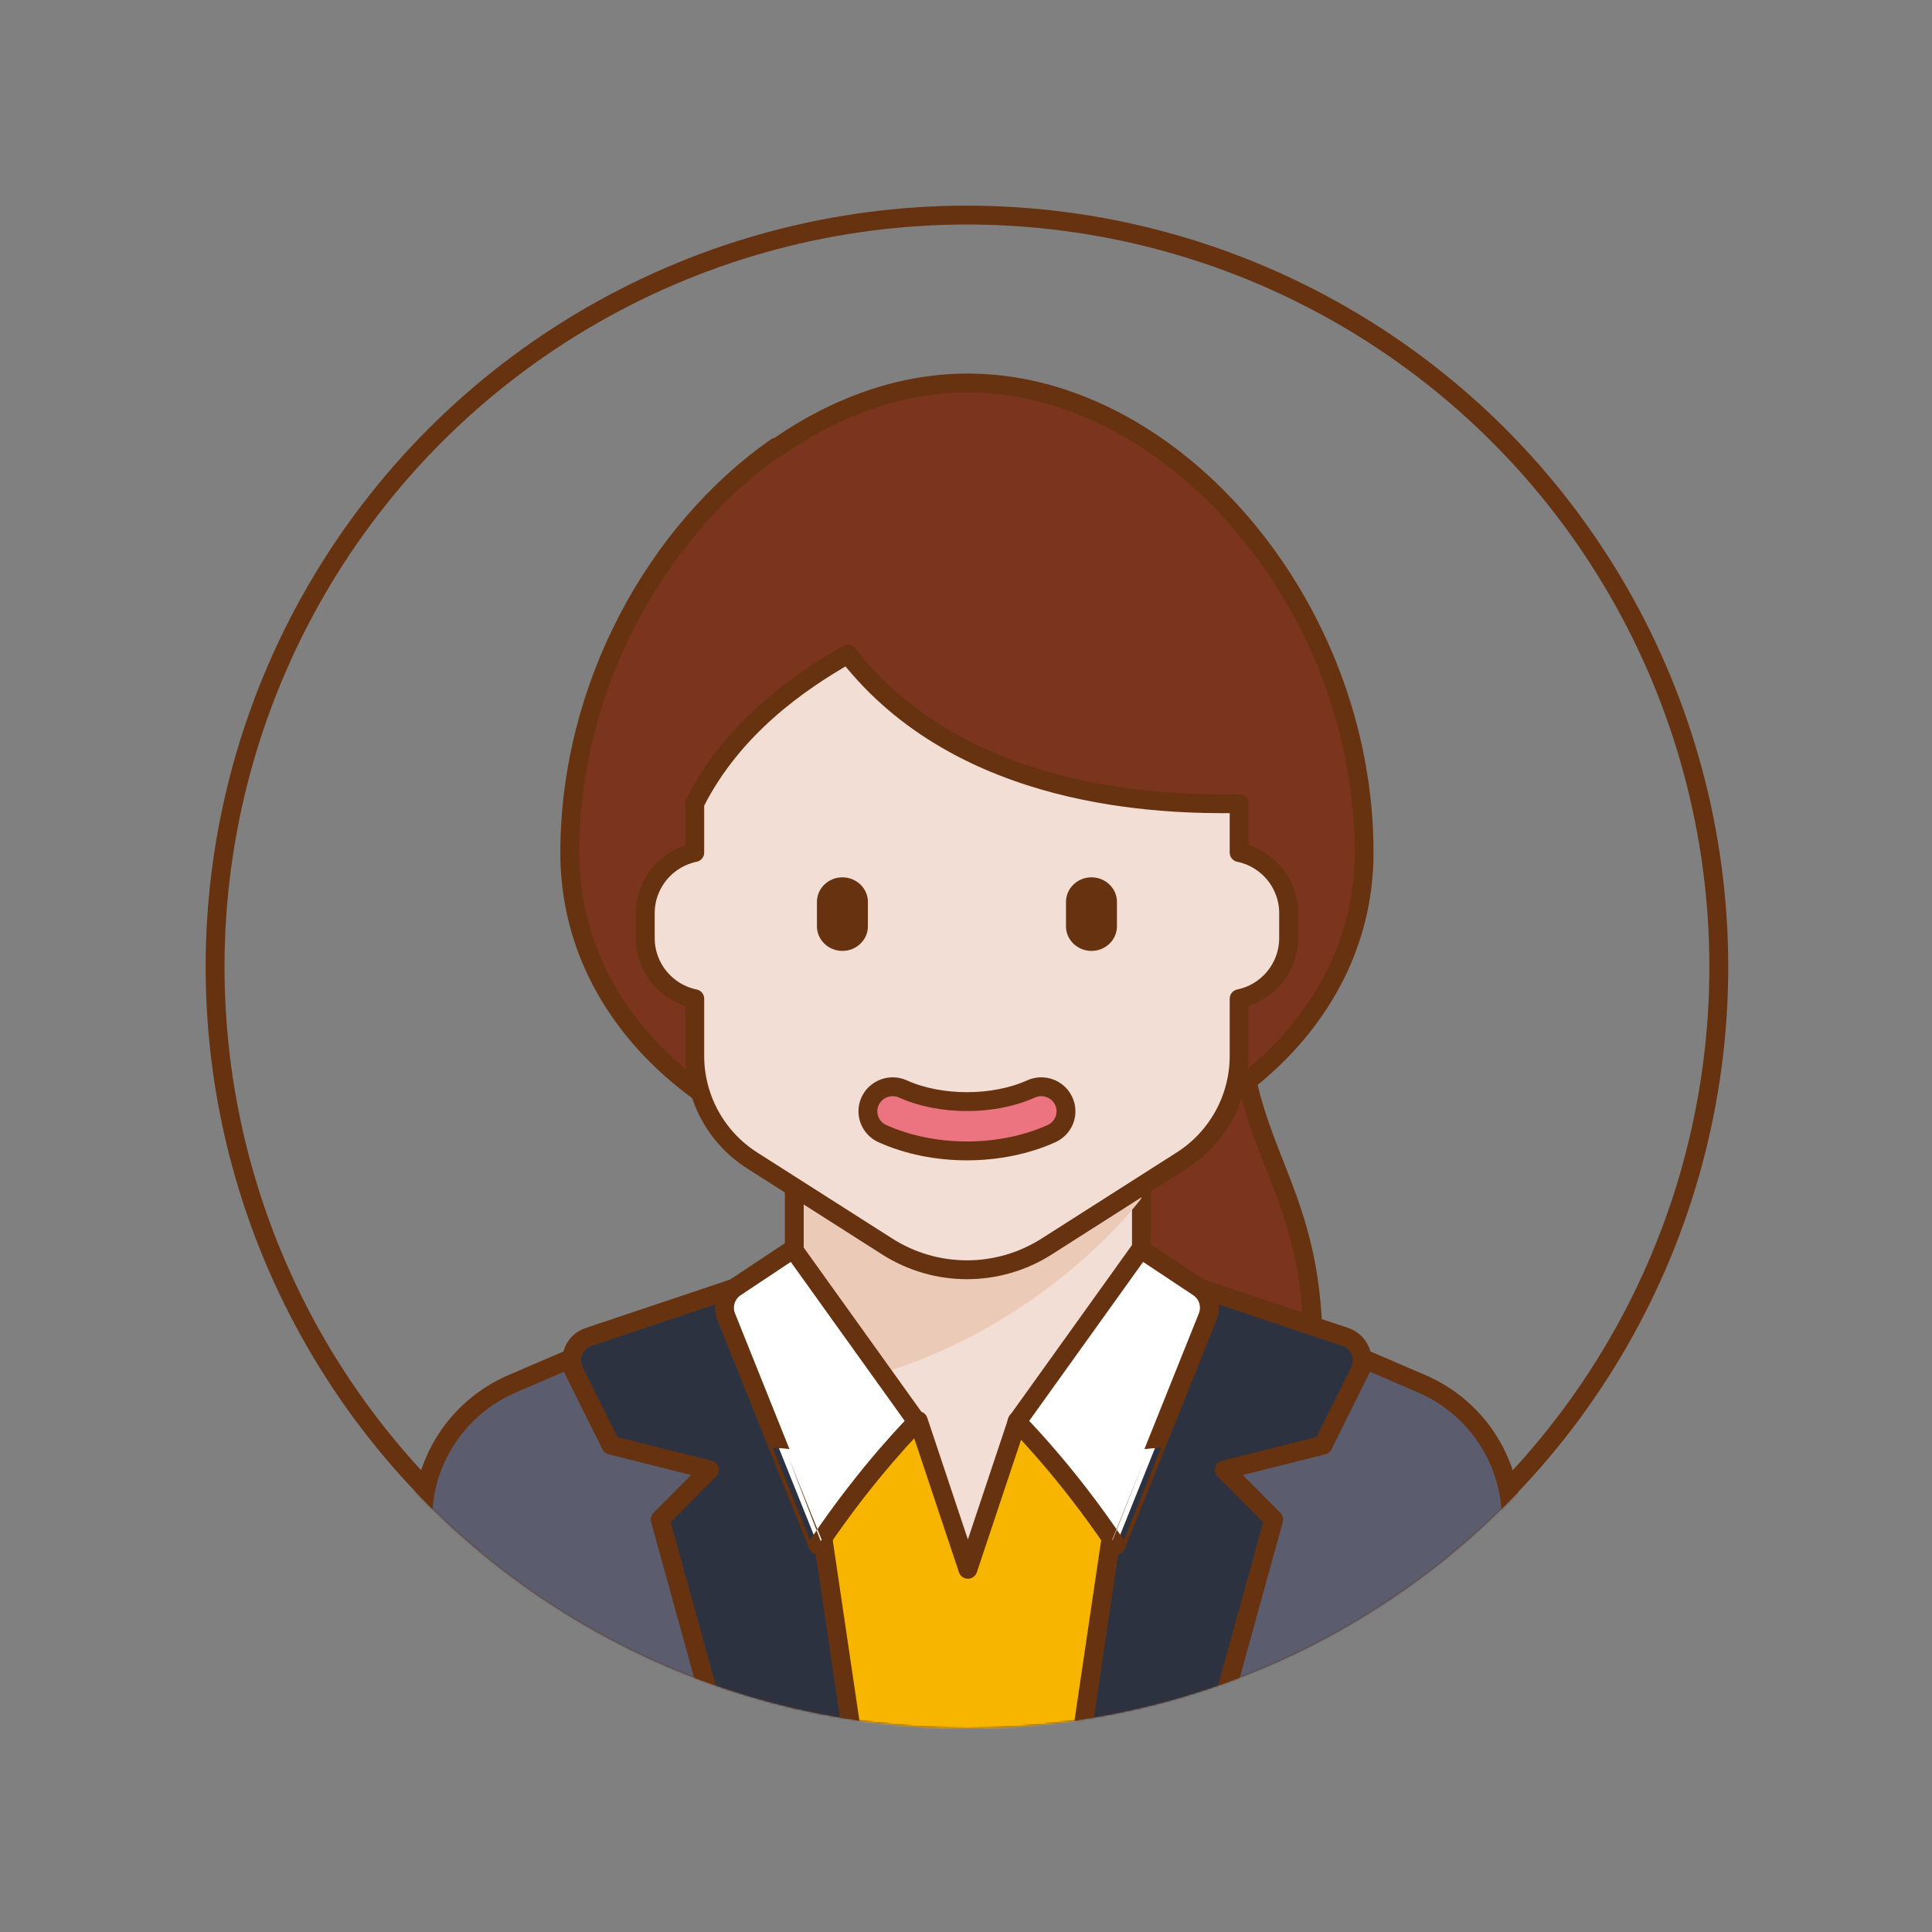 <?xml version="1.0" encoding="UTF-8"?>
<svg width="1024px" height="1024px" viewBox="0 0 1024 1024" version="1.1" xmlns="http://www.w3.org/2000/svg" xmlns:xlink="http://www.w3.org/1999/xlink">
    <rect x="0" y="0" width="1024" height="1024" fill="#808080" stroke="none"/>
    <!-- Generator: Sketch 64 (93537) - https://sketch.com -->
    <title>线性女律师</title>
    <desc>Created with Sketch.</desc>
    <defs>
        <circle id="path-1" cx="512.5" cy="512.5" r="403.5"></circle>
    </defs>
    <g id="线性女律师" stroke="none" stroke-width="1" fill="none" fill-rule="evenodd">
        <mask id="mask-2" fill="white">
            <use xlink:href="#path-1"></use>
        </mask>
        <circle stroke="#66320F" stroke-width="10" cx="512.5" cy="512.5" r="398.5"></circle>
        <g id="lawyer-1" mask="url(#mask-2)">
            <g transform="translate(224, 203)">
                <path d="M78.689,517.01 L47.558,530.379 C18.697,542.771 0,571.098 0,602.429 L0,733.85 C0,748.293 11.742,760 26.227,760 L550.773,760 C565.258,760 577,748.293 577,733.85 L577,602.429 C577,571.098 558.303,542.771 529.442,530.376 L498.294,517 L78.689,517.01 L78.689,517.01 Z" id="Shape" stroke="#66320F" stroke-width="10" fill="#5B5D6E" stroke-linejoin="round"></path>
                <path d="M289,0 L289.372,0.002 C289.979,0.005 290.586,0.011 291.193,0.021 C399.089,1.586 499,118.724 499,248.781 C499,298.421 474.654,340.305 437.019,370.105 C447.253,416.743 472,441.632 472,512 L472,512 L354,498.858 L354.003,410.651 C333.183,416.112 311.248,419 289,419 C261.335,419 234.152,414.534 208.998,406.208 L209,407 C134.822,382.821 78,325.008 78,249.039 C78,160.594 124.119,78.274 187.42,34 C187.404,34.196 187.389,34.392 187.375,34.589 C200.637,25.205 214.67,17.494 229.205,11.754 C229.916,11.476 230.627,11.2 231.339,10.928 C231.444,10.887 231.549,10.847 231.653,10.807 C250.051,3.82 269.223,0 288.655,0 L289,0 Z" id="形状结合" stroke="#66320F" stroke-width="10" fill="#7B351E" stroke-linejoin="round"></path>
                <polygon id="Rectangle-path" stroke="#66320F" stroke-width="10" fill="#F2DED4" stroke-linejoin="round" points="197 419 381 419 381 642 197 642"></polygon>
                <path d="M202,419 L202,534 C318.053,517.613 381,432.105 381,432.105 L381,419 L202,419 L202,419 Z" id="Shape" stroke="none" fill="#ECCAB8"></path>
                <polygon id="Shape" stroke="#66320F" stroke-width="10" fill="#F7B500" stroke-linejoin="round" points="315.286 550 289 628.749 262.714 550 197 550 197 760 381 760 381 550"></polygon>
                <path d="M288.499,393 C265.216,393 243.432,387.365 228.733,377.541 C222.76,373.541 221.197,365.528 225.266,359.642 C229.334,353.769 237.47,352.233 243.469,356.233 C253.768,363.126 270.601,367.239 288.499,367.239 C306.396,367.239 323.229,363.126 333.528,356.233 C339.514,352.221 347.65,353.769 351.731,359.642 C355.798,365.515 354.251,373.528 348.265,377.541 C333.58,387.365 311.793,393 288.499,393 L288.499,393 Z" id="Shape" stroke="none" fill="#646464"></path>
                <path d="M432.775,222.934 L432.769,248.862 C447.737,251.903 459.001,265.15 459,281.035 L459,281.035 L459,294.169 C459,310.051 447.735,323.3 432.769,326.342 L432.769,326.342 L432.769,356.621 C432.769,379.073 421.316,399.968 402.399,412.022 L402.399,412.022 L330.748,457.68 C304.971,474.107 272.029,474.107 246.252,457.68 L246.252,457.68 L174.601,412.022 C155.686,399.968 144.231,379.073 144.231,356.621 L144.231,356.621 L144.231,326.342 C129.265,323.301 118,310.052 118,294.169 L118,294.169 L118,281.035 C118,265.153 129.265,251.904 144.231,248.862 L144.231,248.862 L144.23,222.793 L144.804,221.662 C164.627,183.047 198.597,158.908 225.358,143.742 C285.814,221.207 391.971,223.566 432.775,222.934 Z" id="形状结合" stroke="#66320F" stroke-width="10" fill="#F2DED4" stroke-linejoin="round"></path>
                <path d="M407.537,760 L451.09,602.364 L424.959,576.091 L477.222,562.954 L496.616,523.956 C500.171,516.807 496.604,508.148 489.063,505.619 L385.76,471 L343,760 L407.537,760 L407.537,760 Z" id="Shape" stroke="#66320F" stroke-width="10" fill="#2D3241" stroke-linejoin="round"></path>
                <path d="M169.463,760 L125.91,602.364 L152.041,576.091 L99.778,562.954 L80.384,523.956 C76.829,516.807 80.396,508.148 87.937,505.619 L191.24,471 L234,760 L169.463,760 L169.463,760 Z" id="Shape" stroke="#66320F" stroke-width="10" fill="#2D3241" stroke-linejoin="round"></path>
                <path d="M196.379,459 L262,550.583 C262,550.583 235.752,576.75 209.504,616 C209.482,616.036 173.123,525.358 160.935,494.963 C158.632,489.22 160.701,482.711 165.864,479.28 L196.379,459 L196.379,459 Z" id="Shape" stroke="#66320F" stroke-width="10" fill="#FFFFFF" stroke-linejoin="round"></path>
                <path d="M380.621,459 L315,550.583 C315,550.583 341.248,576.75 367.496,616 C367.518,616.036 403.877,525.358 416.065,494.963 C418.368,489.22 416.299,482.711 411.136,479.28 L380.621,459 L380.621,459 Z" id="Shape" stroke="#66320F" stroke-width="10" fill="#FFFFFF" stroke-linejoin="round"></path>
                <path d="M222.5,301 L222.5,301 C215.076,301 209,295.151 209,288 L209,275 C209,267.851 215.074,262 222.5,262 L222.5,262 C229.924,262 236,267.849 236,275 L236,288 C236,295.149 229.924,301 222.5,301 L222.5,301 Z" id="Shape" stroke="none" fill="#66320F"></path>
                <path d="M354.5,301 L354.5,301 C347.076,301 341,295.151 341,288 L341,275 C341,267.851 347.074,262 354.5,262 L354.5,262 C361.924,262 368,267.849 368,275 L368,288 C368,295.149 361.924,301 354.5,301 L354.5,301 Z" id="Shape" stroke="none" fill="#66320F"></path>
                <path d="M288.503,407 C272.52,407 257.037,403.84 243.707,397.859 C237.108,394.889 234.183,387.182 237.172,380.643 C240.17,374.118 247.925,371.197 254.552,374.169 C274.456,383.12 302.601,383.107 322.455,374.182 C329.068,371.172 336.848,374.119 339.821,380.645 C342.82,387.182 339.899,394.89 333.298,397.847 C319.993,403.838 304.497,407 288.503,407 L288.503,407 Z" id="Shape" stroke="#66320F" stroke-width="10" fill="#EB7480" stroke-linejoin="round"></path>
            </g>
        </g>
    </g>
</svg>
